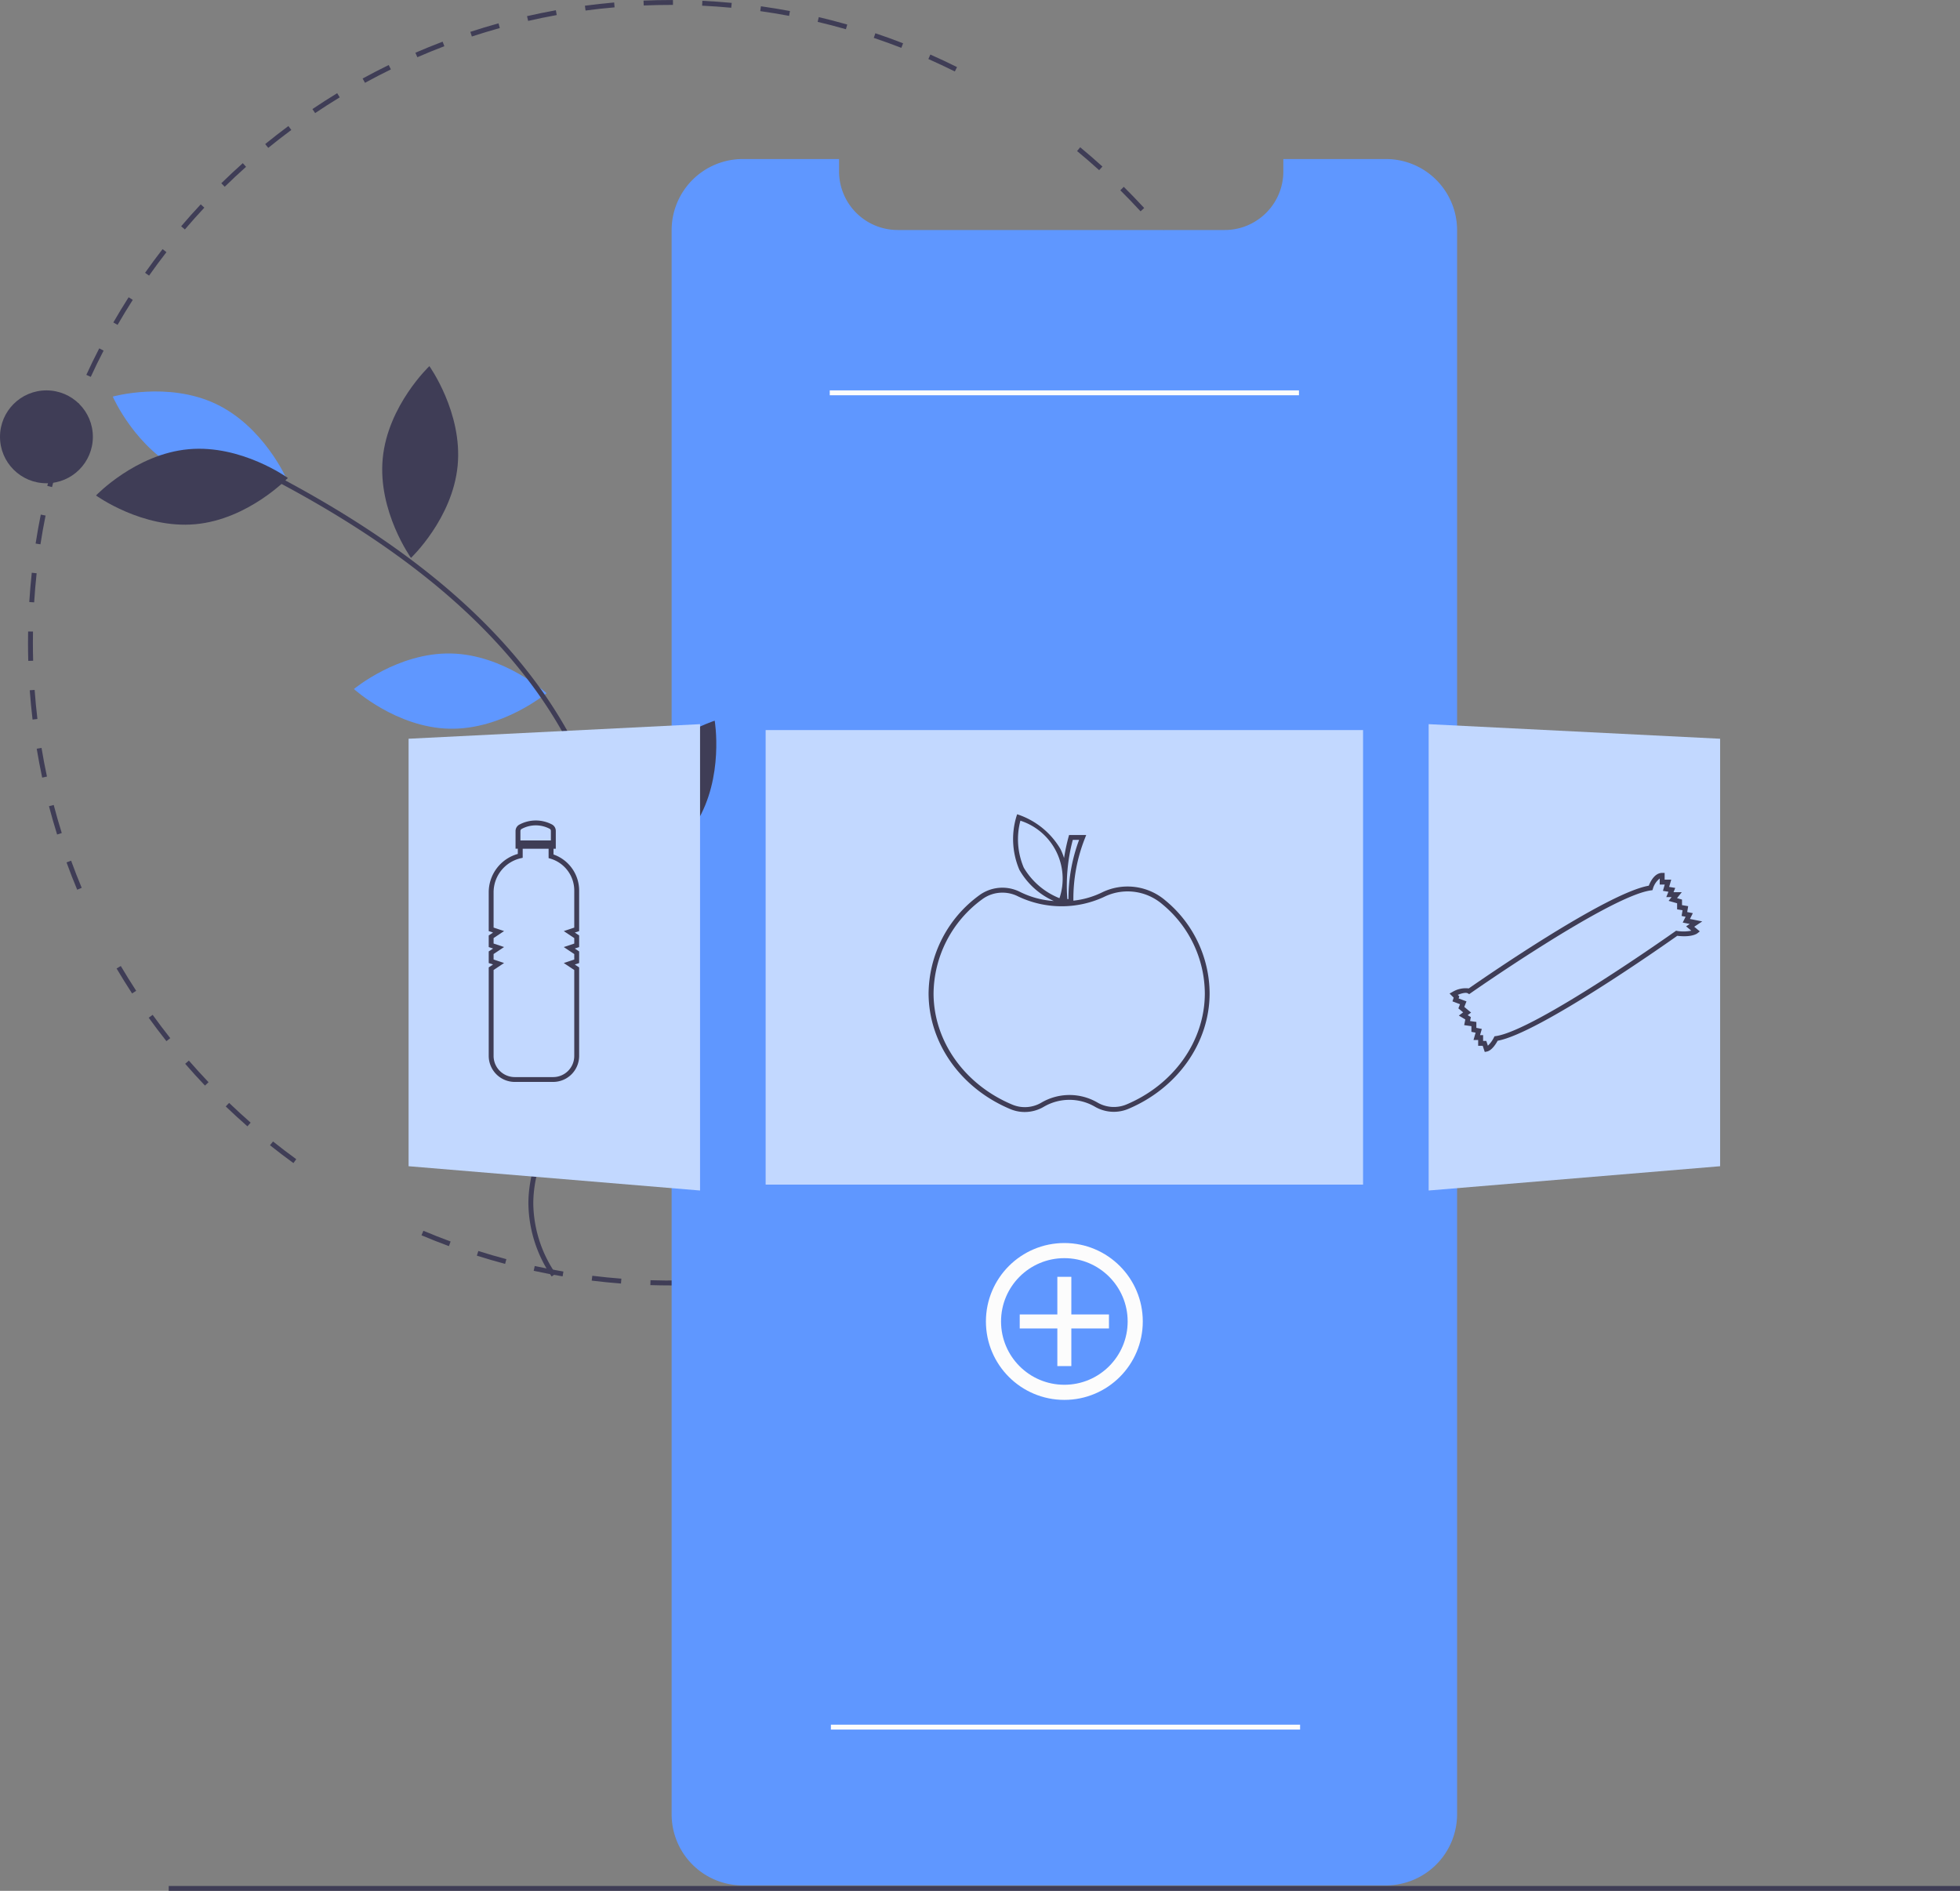<svg xmlns="http://www.w3.org/2000/svg" width="259.137" height="249.997" viewBox="0 0 259.137 249.997">
  <rect x="0" y="0" width="259.137" height="249.997" fill="#808080" stroke="none"/>
  <g id="illustration" transform="translate(-852 1463)">
    <path id="Path_2058" d="M181.2,187.336c-.9,0-1.8-.014-2.691-.042l.02-.646c1.276.04,2.579.051,3.861.033l.009.646Q181.8,187.336,181.2,187.336Zm5.087-.15-.038-.645c1.278-.075,2.573-.181,3.848-.315l.068.642c-1.285.135-2.589.242-3.877.317Zm-11.663-.1c-1.289-.1-2.591-.228-3.871-.385l.079-.641c1.27.156,2.563.284,3.842.382Zm19.4-.711-.1-.639c1.27-.193,2.55-.416,3.8-.665l.126.634c-1.263.251-2.552.477-3.832.67Zm-27.119-.236c-1.273-.216-2.559-.464-3.82-.738l.137-.632c1.252.272,2.527.518,3.791.732Zm34.749-1.28-.155-.627c1.247-.308,2.5-.649,3.726-1.013l.184.62c-1.235.366-2.5.71-3.754,1.02Zm-42.35-.371c-1.249-.332-2.506-.7-3.736-1.087l.195-.616c1.221.386,2.468.748,3.707,1.078Zm49.808-1.842-.212-.61c1.21-.421,2.426-.875,3.617-1.352l.24.6c-1.2.48-2.425.938-3.645,1.362Zm-57.236-.506c-1.213-.446-2.434-.927-3.628-1.43l.251-.6c1.185.5,2.4.977,3.6,1.419Zm64.45-2.381-.268-.588c1.162-.528,2.33-1.091,3.471-1.675l.294.576c-1.15.588-2.327,1.156-3.5,1.688Zm6.914-3.534-.32-.561c1.114-.636,2.226-1.3,3.305-1.987l.345.546c-1.087.688-2.207,1.362-3.33,2Zm6.567-4.154-.37-.529c1.049-.733,2.1-1.5,3.112-2.281l.394.512C231.918,170.559,230.863,171.333,229.806,172.071Zm-98.489-.91c-1.043-.758-2.085-1.551-3.1-2.359l.4-.5c1,.8,2.038,1.589,3.073,2.341Zm104.653-3.827-.416-.494c.978-.825,1.951-1.685,2.893-2.556l.439.475c-.949.877-1.929,1.744-2.915,2.575ZM125.235,166.3c-.971-.851-1.936-1.735-2.868-2.63l.447-.466c.925.888,1.882,1.766,2.846,2.61Zm116.445-4.252-.46-.454c.9-.913,1.793-1.859,2.65-2.809l.48.432C243.487,160.179,242.588,161.132,241.68,162.052Zm-122.058-1.135c-.891-.937-1.771-1.906-2.616-2.879l.488-.423c.838.966,1.712,1.927,2.6,2.857Zm127.267-4.646-.5-.41c.814-.991,1.616-2.014,2.384-3.04l.517.387c-.773,1.034-1.581,2.065-2.4,3.063Zm-132.364-1.227c-.8-1.011-1.588-2.055-2.342-3.1l.524-.377c.748,1.04,1.53,2.076,2.325,3.08Zm137.026-5.007-.535-.363c.721-1.061,1.426-2.153,2.1-3.246l.551.338c-.677,1.1-1.388,2.2-2.114,3.271Zm-141.566-1.3c-.7-1.079-1.393-2.19-2.048-3.3l.557-.328c.65,1.1,1.334,2.206,2.033,3.277ZM255.626,143.4l-.565-.312c.62-1.123,1.223-2.276,1.792-3.427l.579.287c-.573,1.16-1.181,2.322-1.806,3.453Zm3.451-6.986-.592-.259c.515-1.176,1.009-2.38,1.47-3.579l.6.232c-.464,1.208-.962,2.422-1.481,3.607Zm-156.349-1.394c-.5-1.189-.97-2.405-1.41-3.616l.607-.221c.437,1.2.907,2.408,1.4,3.588Zm159.143-5.886-.613-.2c.4-1.215.784-2.457,1.131-3.692l.622.175C262.661,126.659,262.277,127.911,261.871,129.135Zm-161.8-1.416c-.384-1.232-.746-2.49-1.074-3.74l.625-.164c.325,1.241.684,2.489,1.066,3.711Zm163.9-6.073-.629-.146c.289-1.245.554-2.517.786-3.78l.635.117c-.234,1.273-.5,2.554-.792,3.809ZM98.1,120.195c-.269-1.262-.513-2.548-.725-3.822l.637-.106c.21,1.265.452,2.541.719,3.793ZM265.386,114l-.641-.088c.174-1.266.321-2.556.436-3.836l.644.058c-.117,1.29-.265,2.59-.44,3.866ZM96.827,112.521c-.152-1.279-.277-2.582-.372-3.872l.645-.047c.094,1.281.218,2.573.369,3.843Zm169.262-6.271-.646-.029c.057-1.28.087-2.579.087-3.86h.646C266.176,103.652,266.147,104.96,266.088,106.25ZM96.259,104.763c-.022-.792-.033-1.6-.033-2.4q0-.746.013-1.489l.646.011q-.013.737-.013,1.478c0,.8.011,1.6.033,2.384Zm.779-7.738-.645-.04c.081-1.291.192-2.6.331-3.876l.642.07c-.138,1.271-.248,2.565-.328,3.847Zm168.074-3.942c-.129-1.274-.307-1.9-.494-3.163l.639-.094c.189,1.278.351,2.254.481,3.537ZM97.869,89.351l-.639-.1c.2-1.278.428-2.567.684-3.83l.633.128C98.294,86.8,98.065,88.083,97.869,89.351Zm166.1-3.236c-.246-1.261-.524-2.529-.827-3.771l.628-.153c.3,1.251.585,2.53.833,3.8ZM99.4,81.785l-.627-.157c.314-1.252.661-2.513,1.033-3.751l.619.186C100.056,79.291,99.711,80.543,99.4,81.785Zm162.74-3.171c-.36-1.23-.754-2.468-1.17-3.679l.611-.21c.42,1.22.817,2.468,1.18,3.707ZM101.624,74.382l-.61-.214c.429-1.222.893-2.449,1.378-3.648l.6.242c-.481,1.19-.942,2.408-1.368,3.62Zm158.006-3.068c-.471-1.189-.976-2.383-1.5-3.547l.589-.265c.529,1.174,1.037,2.376,1.512,3.575Zm-155.106-4.1-.587-.27c.54-1.175,1.114-2.354,1.707-3.5l.574.3C105.63,64.873,105.06,66.043,104.524,67.21ZM256.468,64.29c-.578-1.141-1.191-2.284-1.821-3.4l.562-.318c.635,1.122,1.252,2.274,1.835,3.423Zm-148.4-3.951-.56-.322c.645-1.119,1.324-2.24,2.021-3.33l.545.348c-.691,1.082-1.365,2.194-2.005,3.3Zm144.6-2.758c-.683-1.087-1.4-2.17-2.125-3.219l.531-.368c.733,1.057,1.454,2.148,2.142,3.243ZM112.23,53.826l-.528-.372c.745-1.057,1.524-2.11,2.315-3.13l.511.4C113.743,51.732,112.97,52.777,112.23,53.826Zm136.046-2.582c-.779-1.02-1.59-2.034-2.411-3.014l.5-.415c.827.987,1.645,2.009,2.429,3.036ZM116.965,47.722l-.492-.419c.836-.982,1.707-1.959,2.59-2.9l.472.441C118.659,45.777,117.795,46.748,116.965,47.722Zm126.354-2.394c-.868-.945-1.769-1.881-2.676-2.783l.456-.458c.914.909,1.822,1.852,2.7,2.8ZM122.233,42.077l-.452-.462c.924-.9,1.88-1.8,2.842-2.656l.43.482C124.1,40.293,123.15,41.18,122.233,42.077Zm115.611-2.191c-.951-.863-1.934-1.714-2.919-2.529l.412-.5c.993.822,1.983,1.679,2.941,2.549ZM127.99,36.936l-.408-.5c1-.814,2.032-1.617,3.07-2.386l.385.519C130.007,35.331,128.982,36.128,127.99,36.936Zm6.2-4.594-.361-.536c1.07-.72,2.171-1.424,3.273-2.1l.336.552c-1.093.665-2.187,1.365-3.248,2.079Zm6.587-4.007-.31-.567c1.132-.619,2.292-1.22,3.449-1.786l.284.581c-1.148.562-2.3,1.158-3.422,1.772Zm77.987-1.5c-1.15-.573-2.328-1.126-3.5-1.645l.261-.591c1.182.523,2.369,1.08,3.528,1.657ZM147.7,24.95l-.257-.593c1.183-.513,2.392-1,3.6-1.461l.229.6C150.07,23.953,148.87,24.441,147.7,24.95Zm63.99-1.239c-1.2-.464-2.421-.907-3.64-1.316l.206-.613c1.228.412,2.462.858,3.668,1.326Zm-56.782-1.5-.2-.614c1.228-.4,2.481-.782,3.724-1.126l.173.623C157.366,21.437,156.123,21.813,154.9,22.213Zm49.455-.961c-1.232-.351-2.489-.679-3.736-.972l.148-.629c1.256.3,2.523.626,3.765.98Zm-42.016-1.1-.144-.63c1.259-.288,2.541-.55,3.812-.779l.115.636c-1.26.228-2.533.488-3.782.773Zm34.5-.668c-1.258-.236-2.54-.446-3.81-.625l.09-.64c1.279.18,2.571.391,3.839.629Zm-26.906-.7-.086-.641c1.279-.171,2.58-.314,3.866-.426l.056.644C172.5,18.466,171.209,18.608,169.939,18.778Zm19.262-.371c-1.273-.12-2.568-.212-3.851-.274l.032-.646c1.292.063,2.6.156,3.88.277Zm-11.572-.3-.027-.646c1.188-.05,2.4-.075,3.6-.075h.292l0,.646H181.2c-1.191,0-2.392.025-3.571.074Z" transform="translate(759.478 -1480.386)" fill="#3f3d56"/>
    <path id="Path_2059" d="M463.441,91.874V301.307a9.415,9.415,0,0,1-9.412,9.405H369.006a9.4,9.4,0,0,1-9.412-9.405V91.874a9.411,9.411,0,0,1,9.413-9.412H381.73v1.632a7.75,7.75,0,0,0,7.749,7.751h43.243a7.686,7.686,0,0,0,4.594-1.512,7.2,7.2,0,0,0,.763-.64,7.727,7.727,0,0,0,2.391-5.6V82.462h13.56a9.409,9.409,0,0,1,9.412,9.412Z" transform="translate(581.204 -1524.436)" fill="#5f97ff"/>
    <rect id="Rectangle_606" width="78.986" height="60.096" transform="translate(953.228 -1366.475)" fill="#c2d8ff"/>
    <path id="Path_2060" d="M242.433,284.786c7.033.151,12.627,5.247,12.627,5.247s-5.808,4.852-12.84,4.7-12.627-5.247-12.627-5.247S235.4,284.635,242.433,284.786Z" transform="translate(669.201 -1661.387)" fill="#5f97ff"/>
    <path id="Path_2061" d="M140.278,188.209c6.354,3.018,13.639.972,13.639.972s-3.016-6.941-9.369-9.959-13.639-.972-13.639-.972S133.924,185.191,140.278,188.209Z" transform="translate(736.001 -1588.816)" fill="#5f97ff"/>
    <path id="Path_2062" d="M136.282,201.079c7-.64,13.136,3.8,13.136,3.8s-5.226,5.473-12.231,6.114-13.136-3.8-13.136-3.8S129.277,201.719,136.282,201.079Z" transform="translate(740.643 -1604.685)" fill="#3f3d56"/>
    <path id="Path_2063" d="M241.233,179.4c-.671,7,3.737,13.153,3.737,13.153s5.5-5.2,6.168-12.2S247.4,167.2,247.4,167.2,241.9,172.4,241.233,179.4Z" transform="translate(661.369 -1581.792)" fill="#3f3d56"/>
    <path id="Path_2064" d="M337.995,320.565c-3.674,6-2.41,13.46-2.41,13.46s7.221-2.264,10.9-8.262,2.41-13.46,2.41-13.46S341.669,314.567,337.995,320.565Z" transform="translate(597.598 -1680.016)" fill="#3f3d56"/>
    <path id="Path_2065" d="M234.213,318.229l.535-.362a16.775,16.775,0,0,1-2.961-9.3c.015-4.865,2.4-9.365,4.716-13.717.429-.808.857-1.613,1.268-2.418a52.774,52.774,0,0,0,4.1-10.3c3.585-13.321.055-29.038-9.441-42.042C224.9,229.767,213.672,220.746,198.1,212.5l-.3.571c15.479,8.194,26.637,17.153,34.111,27.388,9.382,12.848,12.873,28.359,9.338,41.493a52.147,52.147,0,0,1-4.056,10.178c-.41.8-.836,1.6-1.263,2.409-2.348,4.421-4.776,8.993-4.791,14.018a17.427,17.427,0,0,0,3.071,9.667Z" transform="translate(690.721 -1612.462)" fill="#3f3d56"/>
    <circle id="Ellipse_67" cx="6.139" cy="6.139" r="6.139" transform="translate(852 -1411.386)" fill="#3f3d56"/>
    <path id="Path_2066" d="M205.729,357.988l-38.536-3.211V298.258l38.536-1.927Z" transform="translate(738.827 -1663.587)" fill="#c2d8ff"/>
    <path id="Path_2067" d="M584.61,357.988l38.536-3.211V298.258l-38.536-1.927Z" transform="translate(456.277 -1663.587)" fill="#c2d8ff"/>
    <path id="Path_2068" d="M496.1,362.013a7.7,7.7,0,0,0-8.449-1.074,11.4,11.4,0,0,1-3.75,1.073,21.706,21.706,0,0,1,1.525-8.244l.17-.44h-2.265l-.065.238a25.083,25.083,0,0,0-.6,2.819,7.3,7.3,0,0,0-.474-1.2,10.362,10.362,0,0,0-5.415-4.491l-.313-.107-.1.315a10.364,10.364,0,0,0,.393,7.024,9.813,9.813,0,0,0,4.559,4.132,11.719,11.719,0,0,1-4.432-1.186,5.169,5.169,0,0,0-5.473.462,16.241,16.241,0,0,0-6.654,12.924c0,6.568,4.253,12.583,10.836,15.324a4.875,4.875,0,0,0,1.873.372,4.969,4.969,0,0,0,2.537-.7,6.71,6.71,0,0,1,6.722-.013,4.957,4.957,0,0,0,4.414.311c6.544-2.751,10.773-8.756,10.773-15.3A16.008,16.008,0,0,0,496.1,362.013Zm-12.275-8.039h.832a22.28,22.28,0,0,0-1.407,7.832H483.1a23.506,23.506,0,0,1,.724-7.832Zm-6.487,3.664a9.6,9.6,0,0,1-.443-6.2,8.066,8.066,0,0,1,5.167,10.247,9.6,9.6,0,0,1-4.724-4.043ZM490.9,388.963a4.3,4.3,0,0,1-3.835-.272,7.355,7.355,0,0,0-7.381.015,4.3,4.3,0,0,1-3.832.283c-6.341-2.64-10.438-8.421-10.438-14.727a15.6,15.6,0,0,1,6.4-12.409,4.476,4.476,0,0,1,2.709-.9,4.529,4.529,0,0,1,2.076.5,13.339,13.339,0,0,0,11.346.067,7.053,7.053,0,0,1,7.741.986,15.369,15.369,0,0,1,5.593,11.758c0,6.281-4.074,12.051-10.378,14.7Z" transform="translate(510.014 -1705.932)" fill="#3f3d56"/>
    <path id="Path_2069" d="M293.325,357.629v-.758h.3v-2.363a.956.956,0,0,0-.511-.852,4.6,4.6,0,0,0-4.26,0,.963.963,0,0,0-.55.871v2.34h.3v.687a5.266,5.266,0,0,0-3.845,5.091v5.113l.574.192-.574.383v1.537l.574.192-.574.383v1.537l.574.191-.574.383v11.7a3.447,3.447,0,0,0,3.443,3.443h5.076a3.439,3.439,0,0,0,3.435-3.435V372.558l-.574-.383.574-.191v-1.537l-.574-.383.574-.192v-1.537l-.574-.383.574-.192v-5.378A5.055,5.055,0,0,0,293.325,357.629Zm-4.2-3.385a3.935,3.935,0,0,1,3.687-.016.315.315,0,0,1,.164.279v1.265h-4.028V354.53a.315.315,0,0,1,.177-.286Zm6.942,13.052-1.386.462,1.386.924v.725l-1.386.462,1.386.924v.725l-1.386.462,1.386.924V384.27a2.792,2.792,0,0,1-2.789,2.789h-5.076a2.8,2.8,0,0,1-2.8-2.8V372.9l1.386-.924-1.386-.462v-.725l1.386-.924-1.386-.462v-.725l1.386-.924-1.386-.462v-4.647A4.624,4.624,0,0,1,289,358.123l.25-.058v-1.194h3.425v1.237l.233.068a4.4,4.4,0,0,1,3.16,4.209Z" transform="translate(631.857 -1707.654)" fill="#3f3d56"/>
    <path id="Path_2070" d="M711.339,380.995l-1.627-.325.383-.766-.746-.149.129-.776-.815-.136v-.736l-.661-.189.628-.784h-1.089l.228-.568-.805-.134.273-.958h-.871v-.894h-.323c-1.018,0-1.586,1.209-1.772,1.693-5.62.98-21.936,12.282-23.8,13.581a3.371,3.371,0,0,0-2.161.468l-.379.207.547.547-.163.489,1,.376-.22.55.632.527-.568.426.855.513-.15.75.955.137v.75l.554.111-.276.969h.616v.766h.6l.272.816.279-.056c.65-.13,1.207-1.029,1.424-1.428,5.412-.966,22.121-12.721,23.747-13.873,1.9.228,2.6-.28,2.671-.339l.309-.247-.738-.615ZM708,382.243l-.126-.017-.1.074c-.185.131-18.509,13.113-23.733,13.859l-.168.024-.076.151a3.879,3.879,0,0,1-.8,1.093l-.211-.633h-.42v-.766h-.405l.234-.818-.722-.144v-.781l-.833-.119.105-.527-.422-.253.453-.34-.9-.749.291-.727-1.039-.39.092-.277-.2-.2c.485-.2,1.072-.352,1.324-.2l.18.108.172-.12c.183-.129,18.383-12.858,23.86-13.6l.2-.028.061-.2a2.631,2.631,0,0,1,.9-1.341v.8h.661l-.237.83.727.121-.284.709h.7l-.394.493,1.126.322v.8l.718.12-.126.756.531.106-.383.766.926.185-.477.318.686.572a5.161,5.161,0,0,1-1.891.031Z" transform="translate(365.72 -1722.171)" fill="#3f3d56"/>
    <circle id="Ellipse_68" cx="9.37" cy="9.37" r="9.37" transform="translate(983.351 -1297.655)" fill="none" stroke="#fcfcfc" stroke-width="2"/>
    <path id="Path_2071" d="M429.076,527.461H424.1v-4.974h-1.851v4.974h-4.974v1.851h4.974v4.974H424.1v-4.974h4.974Z" transform="translate(569.545 -1816.672)" fill="#fcfcfc"/>
    <rect id="Rectangle_607" width="236.832" height="0.646" transform="translate(874.306 -1213.649)" fill="#3f3d56"/>
    <rect id="Rectangle_608" width="62.035" height="0.646" transform="translate(961.704 -1411.386)" fill="#fcfcfc"/>
    <rect id="Rectangle_609" width="62.035" height="0.646" transform="translate(961.854 -1234.974)" fill="#fcfcfc"/>
  </g>
</svg>
